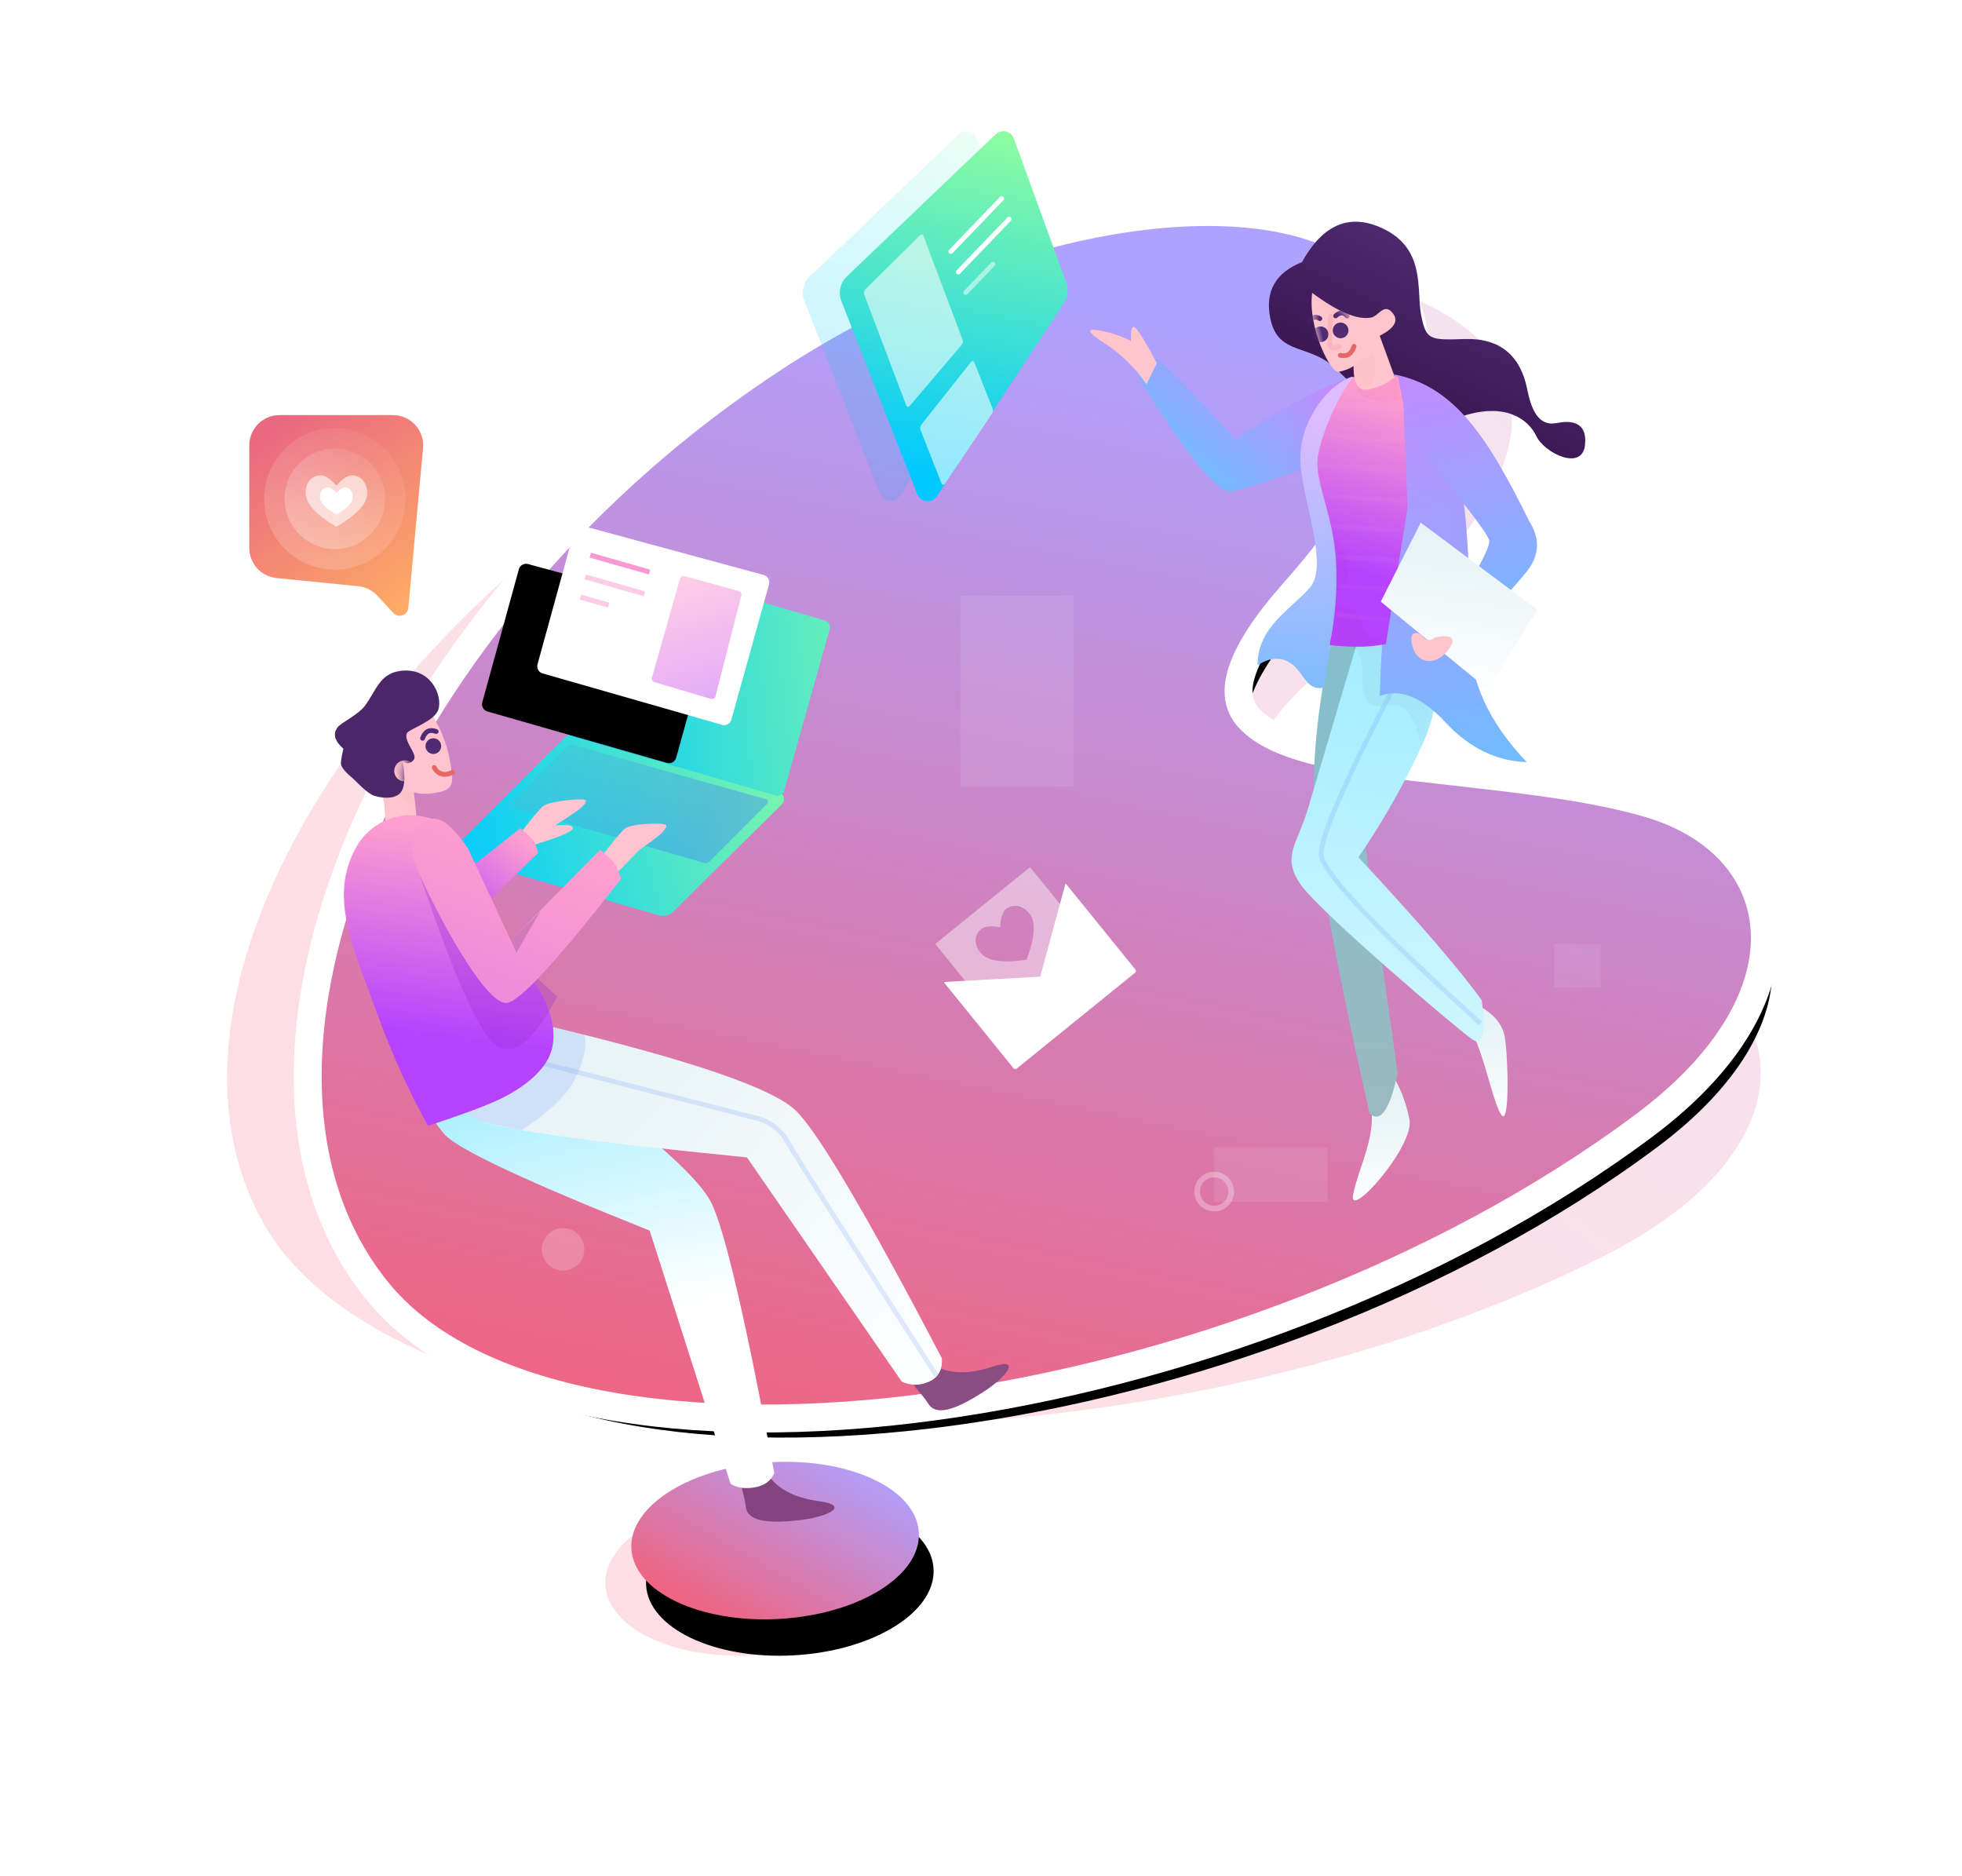 <?xml version="1.0" encoding="UTF-8"?>
<svg width="250px" height="239px" viewBox="0 0 250 239" version="1.1" xmlns="http://www.w3.org/2000/svg" xmlns:xlink="http://www.w3.org/1999/xlink">
    <title>home-image</title>
    <defs>
        <linearGradient x1="135.165%" y1="24.409%" x2="20.48%" y2="55.448%" id="linearGradient-1">
            <stop stop-color="#A683D5" offset="0%"></stop>
            <stop stop-color="#FB5C7D" offset="100%"></stop>
        </linearGradient>
        <linearGradient x1="18.032%" y1="69.9%" x2="89.909%" y2="32.696%" id="linearGradient-2">
            <stop stop-color="#EF6481" offset="0%"></stop>
            <stop stop-color="#AFA1FF" offset="100%"></stop>
        </linearGradient>
        <path d="M19.333,20.664 C28.921,23.936 38.163,22.362 39.974,17.147 C41.786,11.933 35.481,5.053 25.893,1.78 C16.304,-1.492 7.063,0.082 5.252,5.297 C3.44,10.511 9.745,17.391 19.333,20.664 Z" id="path-3"></path>
        <filter x="-32.5%" y="-29.2%" width="165.1%" height="203.2%" filterUnits="objectBoundingBox" id="filter-4">
            <feOffset dx="0" dy="5" in="SourceAlpha" result="shadowOffsetOuter1"></feOffset>
            <feGaussianBlur stdDeviation="3" in="shadowOffsetOuter1" result="shadowBlurOuter1"></feGaussianBlur>
            <feColorMatrix values="0 0 0 0 0.252   0 0 0 0 0.181   0 0 0 0 0.319  0 0 0 0.109 0" type="matrix" in="shadowBlurOuter1"></feColorMatrix>
        </filter>
        <linearGradient x1="135.165%" y1="12.604%" x2="20.48%" y2="57.962%" id="linearGradient-5">
            <stop stop-color="#A683D5" offset="0%"></stop>
            <stop stop-color="#FB5C7D" offset="100%"></stop>
        </linearGradient>
        <linearGradient x1="18.032%" y1="81.542%" x2="89.909%" y2="22.574%" id="linearGradient-6">
            <stop stop-color="#EF6481" offset="0%"></stop>
            <stop stop-color="#AFA1FF" offset="100%"></stop>
        </linearGradient>
        <path d="M175.015,175.374 C200.797,173.674 207.957,157.5 196.53,144.21 C179.587,124.507 136.71,104.564 174.111,94.172 C236.737,76.771 194.034,36.529 135.672,36.529 C77.31,36.529 25.972,71.441 29.999,106.978 C34.025,142.515 111.008,179.595 175.015,175.374 Z" id="path-7"></path>
        <filter x="-8.6%" y="-7.2%" width="117.2%" height="121.6%" filterUnits="objectBoundingBox" id="filter-8">
            <feMorphology radius="3.558" operator="dilate" in="SourceAlpha" result="shadowSpreadOuter1"></feMorphology>
            <feOffset dx="0" dy="5" in="shadowSpreadOuter1" result="shadowOffsetOuter1"></feOffset>
            <feGaussianBlur stdDeviation="3" in="shadowOffsetOuter1" result="shadowBlurOuter1"></feGaussianBlur>
            <feComposite in="shadowBlurOuter1" in2="SourceAlpha" operator="out" result="shadowBlurOuter1"></feComposite>
            <feColorMatrix values="0 0 0 0 0.252   0 0 0 0 0.181   0 0 0 0 0.319  0 0 0 0.109 0" type="matrix" in="shadowBlurOuter1"></feColorMatrix>
        </filter>
        <linearGradient x1="32.063%" y1="-25.614%" x2="50%" y2="105.616%" id="linearGradient-9">
            <stop stop-color="#DBEDF2" offset="0%"></stop>
            <stop stop-color="#FFFFFF" offset="100%"></stop>
        </linearGradient>
        <linearGradient x1="45.631%" y1="-25.614%" x2="50%" y2="105.616%" id="linearGradient-10">
            <stop stop-color="#DBEDF2" offset="0%"></stop>
            <stop stop-color="#FFFFFF" offset="100%"></stop>
        </linearGradient>
        <linearGradient x1="49.192%" y1="10.596%" x2="55.843%" y2="194.814%" id="linearGradient-11">
            <stop stop-color="#85BECC" offset="0%"></stop>
            <stop stop-color="#B3B3B3" offset="100%"></stop>
        </linearGradient>
        <path d="M21.257,0.035 C24.749,8.034 26.993,15.136 27.989,21.339 C28.985,27.541 29.183,40.917 28.582,61.464 C27.458,62.958 25.956,61.506 24.076,57.108 C22.929,34.977 22.355,23.672 22.355,23.191 C22.355,22.711 20.408,15.367 16.514,1.161 L21.257,0.035 Z" id="path-12"></path>
        <linearGradient x1="46.595%" y1="10.596%" x2="74.615%" y2="194.814%" id="linearGradient-14">
            <stop stop-color="#A6EEFF" offset="0%"></stop>
            <stop stop-color="#FFFFFF" offset="100%"></stop>
        </linearGradient>
        <path d="M10.636,4.522 C9.057,8.243 9.892,12.341 13.143,16.815 C16.394,21.29 19.924,25.402 23.733,29.153 C17.797,38.66 13.818,45.615 11.797,50.02 C12.047,54.363 12.767,55.911 13.957,54.666 C15.742,52.798 30.042,34.896 31.684,31.034 C33.325,27.171 31.039,25.965 28.921,21.941 C27.509,19.258 23.805,12.142 17.808,0.592 L10.636,3.153 L10.636,4.522 Z" id="path-15"></path>
        <linearGradient x1="60.041%" y1="66.419%" x2="25.815%" y2="19.99%" id="linearGradient-17">
            <stop stop-color="#3B1754" offset="0%"></stop>
            <stop stop-color="#502B72" offset="100%"></stop>
        </linearGradient>
        <linearGradient x1="17.27%" y1="47.313%" x2="87.46%" y2="82.841%" id="linearGradient-18">
            <stop stop-color="#C889FF" offset="0%"></stop>
            <stop stop-color="#70BCFF" offset="100%"></stop>
        </linearGradient>
        <path d="M17.877,7.039 C21.653,7.039 27.461,8.696 35.301,12.012 C40.216,4.025 42.869,0.032 43.261,0.032 C43.849,0.032 46.016,-0.392 46.016,1.865 C41.796,12.91 38.82,18.433 37.087,18.433 C35.355,18.433 31.295,17.944 24.907,16.967 C16.445,10.348 14.101,7.039 17.877,7.039 Z" id="path-19"></path>
        <linearGradient x1="50%" y1="9.603%" x2="64.919%" y2="114.607%" id="linearGradient-21">
            <stop stop-color="#DFBBFF" offset="0%"></stop>
            <stop stop-color="#70BCFF" offset="100%"></stop>
        </linearGradient>
        <linearGradient x1="51.524%" y1="-4.833%" x2="50%" y2="100%" id="linearGradient-22">
            <stop stop-color="#C889FF" offset="0%"></stop>
            <stop stop-color="#70BCFF" offset="100%"></stop>
        </linearGradient>
        <path d="M10.83,9.723 C6.308,15.668 8.363,29.979 10.83,42.405 C11.911,47.848 10.551,53.534 6.752,59.462 C10.534,58.607 13.599,56.294 15.947,52.524 C18.295,48.753 20.826,47.123 23.541,47.632 C21.52,38.821 19.615,32.365 17.828,28.265 C16.04,24.166 14.731,17.321 13.9,7.733 L10.83,9.723 Z" id="path-23"></path>
        <linearGradient x1="52.551%" y1="-4.833%" x2="50%" y2="100%" id="linearGradient-25">
            <stop stop-color="#C889FF" offset="0%"></stop>
            <stop stop-color="#70BCFF" offset="100%"></stop>
        </linearGradient>
        <linearGradient x1="50%" y1="0%" x2="66.369%" y2="72.534%" id="linearGradient-26">
            <stop stop-color="#FF9FCF" offset="0%"></stop>
            <stop stop-color="#B641FF" offset="100%"></stop>
        </linearGradient>
        <path d="M5.10188214e-13,1.167 C2.774,0.187 4.606,-0.142 5.497,0.179 C6.832,0.661 11.873,7.233 12.263,10.448 C12.652,13.664 11.54,17.417 12.226,22.615 C12.684,26.08 13.632,29.565 15.07,33.071 C14.174,33.378 13.094,33.663 11.83,33.928 C10.565,34.193 9.295,34.324 8.019,34.321 L1.974,17.734 L5.10188214e-13,4.713 L5.10188214e-13,1.167 Z" id="path-27"></path>
        <linearGradient x1="13.02%" y1="-25.614%" x2="50%" y2="105.616%" id="linearGradient-29">
            <stop stop-color="#DBEDF2" offset="0%"></stop>
            <stop stop-color="#FFFFFF" offset="100%"></stop>
        </linearGradient>
        <path d="M1.493,12.524 C2.549,13.133 3.741,13.438 5.069,13.438 C6.397,13.438 6.832,12.345 6.375,10.159 C6.98,10.399 7.641,10.518 8.358,10.518 C9.432,10.518 11.195,4.229 9.776,0 C7.032,3.012 4.769,4.519 2.988,4.519 C2.015,4.519 0.994,2.904 0.175,4.519 C-0.371,5.595 0.361,6.424 2.371,7.005 L1.493,12.524 Z" id="path-30"></path>
        <linearGradient x1="102.98%" y1="47.498%" x2="-22.295%" y2="45.952%" id="linearGradient-32">
            <stop stop-color="#00C9FF" offset="0%"></stop>
            <stop stop-color="#92FE9D" offset="100%"></stop>
        </linearGradient>
        <linearGradient x1="166.307%" y1="-38.686%" x2="19.113%" y2="67.03%" id="linearGradient-33">
            <stop stop-color="#5EFFAE" offset="0%"></stop>
            <stop stop-color="#407DF3" offset="100%"></stop>
        </linearGradient>
        <linearGradient x1="105.804%" y1="50%" x2="-43.529%" y2="69.974%" id="linearGradient-34">
            <stop stop-color="#00C9FF" offset="0%"></stop>
            <stop stop-color="#92FE9D" offset="100%"></stop>
        </linearGradient>
        <linearGradient x1="8.468%" y1="27.949%" x2="81.164%" y2="69.339%" id="linearGradient-35">
            <stop stop-color="#FFFFFF" offset="0%"></stop>
            <stop stop-color="#FFFFFF" offset="100%"></stop>
        </linearGradient>
        <path d="M0.123,13.04 L8.957,28.626 C9.215,29.082 9.794,29.242 10.25,28.984 C10.252,28.983 10.254,28.982 10.257,28.98 L30.867,17.09 C31.318,16.83 31.475,16.256 31.22,15.803 L22.597,0.48 C22.341,0.024 21.764,-0.138 21.308,0.116 L0.486,11.743 C0.029,11.999 -0.135,12.577 0.12,13.034 C0.121,13.036 0.122,13.038 0.123,13.04 Z" id="path-36"></path>
        <filter x="-188.2%" y="-219.9%" width="527.5%" height="560.5%" filterUnits="objectBoundingBox" id="filter-37">
            <feOffset dx="8" dy="3" in="SourceAlpha" result="shadowOffsetOuter1"></feOffset>
            <feGaussianBlur stdDeviation="21" in="shadowOffsetOuter1" result="shadowBlurOuter1"></feGaussianBlur>
            <feColorMatrix values="0 0 0 0 0.827   0 0 0 0 0.311   0 0 0 0 0.535  0 0 0 0.443 0" type="matrix" in="shadowBlurOuter1"></feColorMatrix>
        </filter>
        <linearGradient x1="50%" y1="0%" x2="43.689%" y2="135.34%" id="linearGradient-38">
            <stop stop-color="#FF9FCF" offset="0%"></stop>
            <stop stop-color="#B641FF" offset="100%"></stop>
        </linearGradient>
        <path d="M1.159,0.029 C0.874,2.133 0.96,4.163 1.418,6.119 C2.105,9.054 2.45,9.829 4.414,9.399 C5.723,9.112 6.683,8.684 7.294,8.116 L8.723,12.569 L12.622,11.362 L11.407,8.116 L10.34,3.67 L8.723,1.59 L5.365,0.531 L1.159,0.029 Z" id="path-39"></path>
        <path d="M5.037,0.876 C4.64,0.522 1.192,0.932 0.157,-0.244 C-1.112,-1.686 -1.123,-5.666 2.659,-6.728 C5.157,-7.429 6.424,-5.664 8.535,-4.47 C9.62,-3.857 12.099,-3.699 12.64,-3.469 C13.704,-3.018 13.907,-2.06 13.248,-0.598 C13.985,0.357 14.354,0.972 14.354,1.248 C14.354,1.816 14.094,2.528 13.745,3.207 C13.445,3.792 12.858,5.809 12.029,6.529 C11.2,7.249 9.614,8.076 8.631,7.332 C7.975,6.837 7.431,5.709 6.997,3.948 C6.659,4.482 6.21,4.614 5.65,4.343 C4.81,3.938 5.922,1.662 5.037,0.876 Z" id="path-41"></path>
        <linearGradient x1="47.601%" y1="10.596%" x2="54.741%" y2="62.323%" id="linearGradient-43">
            <stop stop-color="#A6EEFF" offset="0%"></stop>
            <stop stop-color="#FFFFFF" offset="100%"></stop>
        </linearGradient>
        <linearGradient x1="44.463%" y1="-25.614%" x2="50%" y2="105.616%" id="linearGradient-44">
            <stop stop-color="#DBEDF2" offset="0%"></stop>
            <stop stop-color="#FFFFFF" offset="100%"></stop>
        </linearGradient>
        <linearGradient x1="4.398%" y1="27.832%" x2="104.636%" y2="56.984%" id="linearGradient-45">
            <stop stop-color="#FF9FCF" offset="0%"></stop>
            <stop stop-color="#B641FF" offset="100%"></stop>
        </linearGradient>
        <linearGradient x1="50%" y1="0%" x2="74.056%" y2="72.534%" id="linearGradient-46">
            <stop stop-color="#FF9FCF" offset="0%"></stop>
            <stop stop-color="#B641FF" offset="100%"></stop>
        </linearGradient>
        <linearGradient x1="50%" y1="16.326%" x2="302.532%" y2="300.693%" id="linearGradient-47">
            <stop stop-color="#FF9FCF" offset="0%"></stop>
            <stop stop-color="#B641FF" offset="100%"></stop>
        </linearGradient>
        <linearGradient x1="78.231%" y1="116.85%" x2="26.144%" y2="-12.747%" id="linearGradient-48">
            <stop stop-color="#1FA2FF" offset="0%"></stop>
            <stop stop-color="#12D8FA" offset="53.567%"></stop>
            <stop stop-color="#A6FFCB" offset="100%"></stop>
        </linearGradient>
        <linearGradient x1="70.602%" y1="100%" x2="26.144%" y2="-12.747%" id="linearGradient-49">
            <stop stop-color="#00C9FF" offset="0%"></stop>
            <stop stop-color="#92FE9D" offset="100%"></stop>
        </linearGradient>
        <linearGradient x1="91.79%" y1="109.762%" x2="23.021%" y2="0%" id="linearGradient-50">
            <stop stop-color="#FFB262" offset="0%"></stop>
            <stop stop-color="#EB6881" offset="100%"></stop>
        </linearGradient>
        <linearGradient x1="26.049%" y1="9.596%" x2="91.205%" y2="94.641%" id="linearGradient-51">
            <stop stop-color="#FFFFFF" stop-opacity="0.318" offset="0%"></stop>
            <stop stop-color="#FFFFFF" offset="100%"></stop>
        </linearGradient>
    </defs>
    <g id="Page-1" stroke="none" stroke-width="1" fill="none" fill-rule="evenodd">
        <g id="Artboard" transform="translate(-4439, -789)">
            <g id="home-image" transform="translate(4444, 798)">
                <g id="Illustration">
                    <g id="BG" transform="translate(0.051, 0.1)">
                        <g id="BG-Step" transform="translate(92.423, 189.608) rotate(-22) translate(-92.423, -189.608) translate(71.923, 176.608)">
                            <path d="M14.523,23.713 C24.111,26.985 33.353,25.411 35.164,20.196 C36.976,14.982 30.671,8.102 21.083,4.829 C11.494,1.557 2.253,3.131 0.442,8.346 C-1.37,13.56 4.935,20.44 14.523,23.713 Z" id="BG" fill="url(#linearGradient-1)" opacity="0.2"></path>
                            <g id="BG">
                                <use fill="black" fill-opacity="1" filter="url(#filter-4)" xlink:href="#path-3"></use>
                                <use fill="url(#linearGradient-2)" fill-rule="evenodd" xlink:href="#path-3"></use>
                            </g>
                        </g>
                        <path d="M176.295,180.766 C203.936,179.016 211.612,162.366 199.361,148.685 C181.196,128.402 135.227,107.872 175.325,97.175 C242.468,79.261 196.685,37.835 134.115,37.835 C71.544,37.835 16.504,73.774 20.821,110.357 C25.138,146.94 107.672,185.111 176.295,180.766 Z" fill="url(#linearGradient-5)" opacity="0.2" transform="translate(114.515, 109.47) rotate(-23) translate(-114.515, -109.47) "></path>
                        <g transform="translate(117.391, 106.116) rotate(-33) translate(-117.391, -106.116) ">
                            <use fill="black" fill-opacity="1" filter="url(#filter-8)" xlink:href="#path-7"></use>
                            <path stroke="#FFFFFF" stroke-width="3.558" d="M135.672,34.75 C167.382,34.75 194.381,46.534 203.382,60.033 C205.74,63.568 206.914,67.233 206.772,70.863 C206.636,74.337 205.302,77.806 202.524,81.119 C197.851,86.694 188.915,91.905 174.587,95.886 C169.338,97.345 165.743,98.966 163.517,100.796 C161.564,102.402 160.792,104.152 161.074,106.082 C161.905,111.765 169.676,118.241 178.109,125.17 L178.954,125.865 C179.095,125.981 179.237,126.097 179.378,126.213 L180.227,126.912 C186.614,132.174 193.213,137.625 197.879,143.051 C201.104,146.802 202.935,150.774 203.435,154.612 C203.958,158.625 203.044,162.512 200.689,165.922 C196.657,171.763 188.224,176.286 175.132,177.15 C143.017,179.267 107.661,171.093 79.728,157.918 C50.961,144.351 30.301,125.453 28.231,107.178 C27.201,98.085 29.615,89.021 34.792,80.527 C40.109,71.805 48.354,63.679 58.715,56.771 C78.578,43.529 106.24,34.75 135.672,34.75 Z" fill="url(#linearGradient-6)" fill-rule="evenodd"></path>
                        </g>
                        <g id="BG-Shapes" transform="translate(63.993, 66.791)">
                            <rect fill="#F3F3FD" opacity="0.1" x="53.327" y="-8.59564692e-14" width="14.448" height="24.325"></rect>
                            <circle fill="#FFFFFF" opacity="0.2" cx="2.704" cy="83.273" r="2.704"></circle>
                            <rect fill="#F3F3FD" opacity="0.1" x="85.667" y="70.253" width="14.448" height="6.986"></rect>
                            <circle stroke="#FFFFFF" stroke-width="0.721" opacity="0.3" cx="85.667" cy="75.914" r="2.168"></circle>
                            <rect fill="#F3F3FD" opacity="0.1" x="129.002" y="44.355" width="5.908" height="5.562"></rect>
                        </g>
                    </g>
                    <g id="Person" transform="translate(173.136, 81.245) scale(-1, 1) rotate(11) translate(-173.136, -81.245) translate(143.136, 19.245)">
                        <g id="Shoes" transform="translate(24.634, 101.309)">
                            <path d="M15.04,6.292 C14.301,8.103 13.932,10.147 13.932,12.422 C13.932,15.836 24.072,23.628 22.805,20.428 C21.537,17.227 18.423,13.682 18.423,9.633 C18.423,6.933 17.295,5.819 15.04,6.292 Z" fill="url(#linearGradient-9)"></path>
                            <path d="M2.302,-3.46354008e-13 C0.767,1.335 -4.00287479e-14,2.763 -4.00287479e-14,4.282 C-4.00287479e-14,6.561 1.512,15.693 2.302,14.063 C3.091,12.433 2.988,6.083 3.954,3.305 C4.598,1.453 4.047,0.351 2.302,-3.46354008e-13 Z" fill="url(#linearGradient-10)"></path>
                        </g>
                        <g id="Trousers" transform="translate(14.833, 50.509)">
                            <mask id="mask-13" fill="white">
                                <use xlink:href="#path-12"></use>
                            </mask>
                            <use fill="url(#linearGradient-11)" xlink:href="#path-12"></use>
                            <path d="M22.043,0.592 C18.718,2.486 18.582,3.612 18.65,5.36 C18.718,7.107 20.398,10.887 16.514,10.887 C13.925,10.887 12.858,13.358 13.313,18.299 L7.105,11.354 L7.708,3.485 L20.554,-0.951 C23.763,-1.186 24.259,-0.671 22.043,0.592 Z" fill="#43143F" opacity="0.2" mask="url(#mask-13)"></path>
                            <mask id="mask-16" fill="white">
                                <use xlink:href="#path-15"></use>
                            </mask>
                            <use fill="url(#linearGradient-14)" xlink:href="#path-15"></use>
                            <path d="M22.043,0.592 C18.718,2.486 18.582,3.612 18.65,5.36 C18.718,7.107 20.398,10.887 16.514,10.887 C13.925,10.887 12.858,13.358 13.313,18.299 L7.105,11.354 L7.708,3.485 L20.554,-0.951 C23.763,-1.186 24.259,-0.671 22.043,0.592 Z" fill="#43143F" opacity="0.2" mask="url(#mask-16)"></path>
                            <path d="M14.636,5.62 C8.45,20.333 5.528,28.805 5.871,31.035 C6.213,33.265 13.584,39.834 27.984,50.741" stroke="#6D99F6" stroke-width="0.607" opacity="0.2" transform="translate(16.914, 28.181) scale(-1, 1) rotate(16) translate(-16.914, -28.181) "></path>
                        </g>
                        <path d="M31.166,3.856 C27.731,-0.24 24.211,-1.073 20.606,1.358 C15.199,5.005 17.547,10.057 17.547,13.341 C17.547,16.625 17.102,16.724 12.692,17.43 C8.282,18.136 6.083,20.835 6.083,25.278 C6.083,29.72 4.449,30.182 3.08,30.182 C1.71,30.182 -0.766,30.536 0.23,33.668 C1.227,36.8 5.462,33.676 6.083,31.306 C6.704,28.936 9.164,26.395 14.614,26.999 C20.064,27.602 26.429,22.793 29.212,18.426 C31.994,14.059 36.496,15.193 36.496,10.037 C36.496,6.6 34.72,4.54 31.166,3.856 Z" id="Hair" fill="url(#linearGradient-17)"></path>
                        <g id="T-Shirt" transform="translate(8.453, 12.386)">
                            <mask id="mask-20" fill="white">
                                <use xlink:href="#path-19"></use>
                            </mask>
                            <use fill="url(#linearGradient-18)" xlink:href="#path-19"></use>
                            <path d="M19.468,7.039 C23.541,7.733 26.356,8.375 28.044,13.277 C29.731,18.179 32.01,14.767 34.534,17.238 C36.217,18.886 39.145,17.157 43.317,12.054 L42.316,20.469 L33.531,21.199 L21.957,16.081 C17.583,9.591 16.753,6.577 19.468,7.039 Z" fill="#3E1A58" opacity="0.1" mask="url(#mask-20)"></path>
                            <path d="M19.468,7.039 C22.973,7.733 27.288,11.864 27.819,16.802 C28.35,21.74 26.773,30.096 29.619,32.354 C32.464,34.612 37.195,36.014 38.064,40.813 C36.373,40.133 35.005,40.288 33.96,41.277 C32.392,42.76 32.658,45.231 30.353,45.231 C20.76,19.307 17.132,6.577 19.468,7.039 Z" fill="url(#linearGradient-21)"></path>
                            <mask id="mask-24" fill="white">
                                <use xlink:href="#path-23"></use>
                            </mask>
                            <use fill="url(#linearGradient-22)" xlink:href="#path-23"></use>
                            <path d="M13.076,16.791 C13.489,19.917 9.12,23.646 10.27,27.923 C11.419,32.2 16.323,33.777 11.994,37.527 C9.108,40.027 7.36,36.228 6.752,26.129 L10.27,14.029 C11.865,13.786 12.8,14.707 13.076,16.791 Z" fill="#3E1A58" opacity="0.1" mask="url(#mask-24)"></path>
                            <path d="M17.56,43.208 C17.56,45.231 13.745,43.704 13.076,47.949 C12.63,50.78 10.522,52.874 6.752,54.232 L10.25,38.271 C15.123,40.214 17.56,41.86 17.56,43.208 Z" fill="#3E1A58" opacity="0.1" mask="url(#mask-24)"></path>
                            <path d="M13.653,7.864 C6.625,10.856 3.726,17.884 0.593,29.379 C-0.377,31.832 0.116,33.903 2.071,35.592 C4.026,37.281 7.915,40.031 13.739,43.843 L15.219,41.636 C9.11,35.388 6.055,31.783 6.055,30.822 C6.055,29.923 8.898,24.3 14.585,13.953 L13.653,7.864 Z" fill="url(#linearGradient-25)"></path>
                        </g>
                        <g id="Inside-T-Shirt" transform="translate(21.938, 19.342)">
                            <mask id="mask-28" fill="white">
                                <use xlink:href="#path-27"></use>
                            </mask>
                            <use id="Path-27" fill="url(#linearGradient-26)" xlink:href="#path-27"></use>
                            <ellipse id="Oval" fill="#A12135" opacity="0.2" mask="url(#mask-28)" cx="0.603" cy="1.36" rx="4.922" ry="2.788"></ellipse>
                            <path d="M12.571,16.842 C11.294,21.917 9.446,23.466 12.244,26.281 C15.042,29.096 10.351,28.39 10.551,30.842 C10.685,32.476 9.83,33.294 7.985,33.294 L7.317,36.527 L17.171,31.794 L17.171,22.6 C14.956,15.377 13.423,13.458 12.571,16.842 Z" id="Path-76" fill="#A12135" opacity="0.2" mask="url(#mask-28)"></path>
                            <line x1="-1.491" y1="5.955" x2="12.244" y2="2.36" id="Lines" stroke="#EEF7F9" stroke-width="0.607" opacity="0.196" mask="url(#mask-28)"></line>
                            <line x1="-1.491" y1="9.916" x2="12.244" y2="6.321" id="Lines" stroke="#EEF7F9" stroke-width="0.607" opacity="0.196" mask="url(#mask-28)"></line>
                            <line x1="-1.491" y1="13.877" x2="12.244" y2="10.282" id="Lines" stroke="#EEF7F9" stroke-width="0.607" opacity="0.196" mask="url(#mask-28)"></line>
                            <line x1="-1.491" y1="17.838" x2="12.244" y2="14.243" id="Lines" stroke="#EEF7F9" stroke-width="0.607" opacity="0.196" mask="url(#mask-28)"></line>
                            <line x1="-1.491" y1="21.799" x2="12.244" y2="18.204" id="Lines" stroke="#EEF7F9" stroke-width="0.607" opacity="0.196" mask="url(#mask-28)"></line>
                            <line x1="-1.491" y1="25.76" x2="12.244" y2="22.165" id="Lines" stroke="#EEF7F9" stroke-width="0.607" opacity="0.196" mask="url(#mask-28)"></line>
                            <line x1="2.11" y1="28.641" x2="15.845" y2="25.046" id="Lines" stroke="#EEF7F9" stroke-width="0.607" opacity="0.196" mask="url(#mask-28)"></line>
                            <line x1="2.177" y1="32.84" x2="15.778" y2="28.769" id="Lines" stroke="#EEF7F9" stroke-width="0.607" opacity="0.196" mask="url(#mask-28)"></line>
                        </g>
                        <polygon id="Laptop" fill="url(#linearGradient-29)" points="10.181 53.049 22.639 39.326 29.563 48.235 18.248 61.863"></polygon>
                        <path d="M23.672,54.022 C24.293,54.37 24.771,54.25 25.107,53.663 C25.611,52.782 26.94,52.451 26.673,54.74 C26.405,57.03 24.063,57.62 22.197,55.821 C20.954,54.621 21.445,54.022 23.672,54.022 Z" id="Hands" fill="#FFC5CD"></path>
                        <path d="M51.77,12.961 C52.618,10.196 53.221,8.559 53.579,8.05 C53.936,7.541 54.233,8.047 54.469,9.567 C55.746,8.585 57.092,7.851 58.507,7.365 C59.814,6.907 59.579,7.532 57.803,9.239 C56.027,10.947 54.619,12.983 53.579,15.349 L51.77,12.961 Z" id="Hands" fill="#FFC5CD"></path>
                        <g id="Head" transform="translate(20.86, 7.954)">
                            <mask id="mask-31" fill="white">
                                <use xlink:href="#path-30"></use>
                            </mask>
                            <use fill="#FFC5CD" xlink:href="#path-30"></use>
                            <ellipse fill="#502B72" mask="url(#mask-31)" cx="7.133" cy="5.383" rx="1" ry="1"></ellipse>
                            <ellipse fill="#502B72" mask="url(#mask-31)" cx="9.733" cy="5.383" rx="1" ry="1"></ellipse>
                            <path d="M5.807,8.487 C6.769,8.78 7.413,8.507 7.739,7.666" stroke="#E76666" stroke-width="0.607" stroke-linecap="round" mask="url(#mask-31)" transform="translate(6.773, 8.134) rotate(-315) translate(-6.773, -8.134) "></path>
                            <path d="M2.739,3.977 C3.909,4.612 8.84,5.309 9.776,-0.36 C10.713,-6.029 1.569,3.342 2.739,3.977 Z" fill="#E76666" opacity="0.2" mask="url(#mask-31)"></path>
                            <path d="M6.375,10.159 C5.542,9.889 4.601,9.457 3.551,8.861 C3.536,11.525 4.209,13.051 5.568,13.438 C6.928,13.824 7.197,12.732 6.375,10.159 Z" fill="#E76666" opacity="0.2" mask="url(#mask-31)"></path>
                            <path d="M5.925,3.373 C6.525,3.042 6.995,3.2 7.335,3.844" stroke="#502B72" stroke-width="0.607" stroke-linecap="round" mask="url(#mask-31)" transform="translate(6.63, 3.524) rotate(-30) translate(-6.63, -3.524) "></path>
                            <path d="M9.455,3.254 C10.055,2.924 10.525,3.081 10.865,3.726" stroke="#502B72" stroke-width="0.607" stroke-linecap="round" mask="url(#mask-31)" transform="translate(10.16, 3.406) rotate(-12) translate(-10.16, -3.406) "></path>
                            <path d="M8.049,3.406 C8.785,6.056 8.969,7.381 8.601,7.381 C8.233,7.381 7.934,7.381 7.704,7.381" stroke="#E76666" stroke-width="0.607" opacity="0.4" stroke-linecap="round" mask="url(#mask-31)"></path>
                        </g>
                    </g>
                    <g id="Person" transform="translate(33.797, 51.097)">
                        <g id="Laptop" transform="translate(42.089, 31.345) scale(-1, 1) rotate(14) translate(-42.089, -31.345) translate(15.089, 5.845)">
                            <path d="M11.47,40.716 L28.25,50.667 C28.813,51.001 29.514,51.004 30.08,50.675 L52.998,37.379 C53.43,37.128 53.577,36.575 53.326,36.143 C53.25,36.011 53.141,35.9 53.01,35.821 L36.313,25.802 C35.748,25.462 35.043,25.457 34.473,25.789 L11.477,39.156 C11.045,39.407 10.898,39.961 11.149,40.392 C11.227,40.526 11.337,40.637 11.47,40.716 Z" id="Path-26" fill="url(#linearGradient-32)"></path>
                            <path d="M13.236,40.189 L22.228,45.592 C22.426,45.711 22.673,45.713 22.872,45.597 L44.917,32.784 C45.068,32.696 45.119,32.502 45.031,32.351 C45.005,32.305 44.967,32.267 44.921,32.239 L36.145,26.947 C35.948,26.829 35.703,26.826 35.504,26.939 L13.242,39.642 C13.09,39.729 13.037,39.922 13.124,40.074 C13.151,40.121 13.189,40.161 13.236,40.189 Z" id="Path-26" fill="url(#linearGradient-33)" fill-rule="nonzero" opacity="0.4"></path>
                            <path d="M0.179,20.568 L10.763,39.092 C11.013,39.529 11.57,39.681 12.007,39.431 C12.009,39.43 12.012,39.429 12.014,39.427 L35.066,25.988 C35.476,25.749 35.618,25.224 35.384,24.811 L24.86,6.178 C24.612,5.739 24.056,5.585 23.617,5.832 C23.613,5.835 23.61,5.837 23.606,5.839 L0.511,19.328 C0.079,19.581 -0.069,20.134 0.179,20.568 Z" id="Path-26" fill="url(#linearGradient-34)"></path>
                            <g id="Screen" transform="translate(6.16, 0.09)">
                                <g id="Path-26">
                                    <use fill="black" fill-opacity="1" filter="url(#filter-37)" xlink:href="#path-36"></use>
                                    <use fill="url(#linearGradient-35)" fill-rule="evenodd" xlink:href="#path-36"></use>
                                </g>
                                <g id="Group-3" transform="translate(14.456, 3.888)" stroke="#F998D3" stroke-width="0.64">
                                    <line x1="6.875" y1="0.05" x2="0.064" y2="3.969" id="Path-41"></line>
                                    <line x1="8.168" y1="2.588" x2="1.357" y2="6.506" id="Path-41" opacity="0.5"></line>
                                    <line x1="9.386" y1="4.925" x2="6.136" y2="6.795" id="Path-41" opacity="0.5"></line>
                                </g>
                                <path d="M10.322,9.429 L4.084,12.947 C3.859,13.074 3.777,13.358 3.9,13.586 L10.195,25.236 C10.319,25.467 10.607,25.552 10.837,25.428 C10.843,25.425 10.848,25.422 10.853,25.419 L17.311,21.617 C17.535,21.485 17.611,21.197 17.482,20.972 L10.967,9.606 C10.837,9.38 10.549,9.3 10.322,9.429 Z" id="Path" fill="url(#linearGradient-38)" opacity="0.5"></path>
                            </g>
                        </g>
                        <g id="Head" transform="translate(14.009, 39.034) scale(-1, 1) rotate(24) translate(-14.009, -39.034) translate(7.509, 32.534)">
                            <mask id="mask-40" fill="white">
                                <use xlink:href="#path-39"></use>
                            </mask>
                            <use fill="#FFC4CF" xlink:href="#path-39"></use>
                            <polygon fill="#E76666" opacity="0.2" mask="url(#mask-40)" points="7.294 8.116 8.265 10.848 9.165 7.002"></polygon>
                            <mask id="mask-42" fill="white">
                                <use xlink:href="#path-41"></use>
                            </mask>
                            <use fill="#4B2669" xlink:href="#path-41"></use>
                            <ellipse fill="#FFC4CF" mask="url(#mask-42)" cx="7.247" cy="5.163" rx="1.348" ry="1.345"></ellipse>
                            <g id="Face" transform="translate(2.87, 4.689) rotate(-16) translate(-2.87, -4.689) translate(0.87, 1.689)">
                                <path d="M1.419,0.247 C2.202,-0.183 2.814,0.022 3.257,0.862" stroke="#502B72" stroke-width="0.607" stroke-linecap="round"></path>
                                <ellipse fill="#502B72" cx="2.035" cy="2.041" rx="1" ry="1"></ellipse>
                                <path d="M0.086,5.692 C1.191,6.029 1.931,5.714 2.306,4.749" stroke="#E76666" stroke-width="0.607" stroke-linecap="round"></path>
                            </g>
                        </g>
                        <g id="Shoes" transform="translate(55.061, 108.751)">
                            <path d="M7.727,19.078 C6.91,20.9 5.214,22.377 2.64,23.508 C-1.221,25.206 2.293,25.717 5.582,25.161 C8.871,24.606 12.154,23.75 11.8,21.604 C11.446,19.458 12.012,17.945 10.742,17.945 C9.895,17.945 8.89,18.322 7.727,19.078 Z" fill="#83437E" transform="translate(6.387, 21.66) scale(-1, 1) rotate(16) translate(-6.387, -21.66) "></path>
                            <path d="M29.839,3.839 C29.022,5.661 27.327,7.138 24.752,8.27 C20.891,9.968 24.406,10.478 27.694,9.923 C30.983,9.367 34.266,8.512 33.912,6.366 C33.559,4.22 34.125,2.706 32.854,2.706 C32.007,2.706 31.002,3.084 29.839,3.839 Z" fill="#894D84" transform="translate(28.5, 6.422) scale(-1, 1) rotate(42) translate(-28.5, -6.422) "></path>
                        </g>
                        <g id="Trousers" transform="translate(13.008, 57.38)">
                            <path d="M25.234,13.316 C19.263,28.799 16.58,38.533 17.185,42.515 C17.789,46.498 21.985,57.466 29.771,75.418 C30.709,76.014 31.755,76.044 32.91,75.506 C34.065,74.968 34.81,74.271 35.146,73.417 L25.66,40.925 C35.168,26.964 40.103,18.716 40.465,16.179 C40.901,13.128 40.14,10.325 38.181,7.77 L25.234,13.316 Z" fill="url(#linearGradient-43)" transform="translate(28.843, 41.829) scale(-1, 1) rotate(34) translate(-28.843, -41.829) "></path>
                            <path d="M36.828,4.207 C29.872,21.04 26.697,31.448 27.301,35.431 C27.906,39.414 32.767,50.597 41.884,68.98 C43.002,69.916 44.121,70.061 45.242,69.416 C46.362,68.77 47.046,67.829 47.292,66.594 L35.776,33.841 C46.312,15.851 51.762,5.587 52.124,3.05 C52.56,-0.001 51.799,-2.804 49.84,-5.359 L36.828,4.207 Z" fill="url(#linearGradient-44)" transform="translate(39.736, 32.226) scale(-1, 1) rotate(54) translate(-39.736, -32.226) "></path>
                            <path d="M6.374,19.724 L4.841,23.385 C5.759,24.489 7.418,25.267 9.819,25.719 C12.22,26.172 15.421,25.62 19.423,24.064 C20.837,20.991 21.586,19.158 21.671,18.567 C22.106,15.516 21.345,12.713 19.386,10.158 L6.374,19.724 Z" id="Shadow" fill="#6E9FF8" opacity="0.2" transform="translate(13.315, 18.015) scale(-1, 1) rotate(54) translate(-13.315, -18.015) "></path>
                            <path d="M66.086,16.244 L38.898,25.278 C37.309,25.916 36.136,27.059 35.378,28.707 C34.62,30.355 29.043,40.62 18.648,59.5" stroke="#6D99F6" stroke-width="0.607" opacity="0.2" transform="translate(42.367, 37.872) scale(-1, 1) rotate(4) translate(-42.367, -37.872) "></path>
                        </g>
                        <g id="Hands" transform="translate(25.156, 40.328)" fill="#FFC4CF">
                            <path d="M11.436,4.374 L9.631,4.056 C7.685,2.994 6.393,2.367 5.755,2.173 C4.798,1.883 0.406,3.334 0.475,3.732 C0.608,4.5 4.307,4.83 5.314,5.038 C5.384,5.052 2.909,5.812 3.454,6.322 C3.817,6.662 5.688,6.61 9.067,6.165 L11.178,6.627 L11.436,4.374 Z" id="Hand" transform="translate(5.955, 4.381) scale(-1, 1) rotate(24) translate(-5.955, -4.381) "></path>
                            <path d="M21.772,7.242 L19.967,6.924 C18.021,5.862 16.729,5.234 16.091,5.041 C15.134,4.75 11.058,6.405 11.127,6.804 C11.26,7.572 14.452,8.046 15.46,8.254 C15.663,8.296 17.671,9.17 18.475,9.455 C18.982,9.634 19.897,9.977 21.221,10.482 L21.772,7.242 Z" id="Hand" transform="translate(16.449, 7.744) scale(-1, 1) rotate(24) translate(-16.449, -7.744) "></path>
                        </g>
                        <g id="T-Shirt" transform="translate(0, 36.432)">
                            <path d="M30.822,14.765 L16.933,11.236 C16.502,12.151 16.229,12.798 16.114,13.177 C16,13.556 16.005,14.169 16.129,15.015 L30.511,20.335 L30.822,14.765 Z" fill="url(#linearGradient-45)" transform="translate(23.427, 15.786) scale(-1, 1) rotate(24) translate(-23.427, -15.786) "></path>
                            <path d="M21.074,8.4 C21.074,8.4 21.074,8.4 21.074,8.4 C26.703,12.716 26.525,19.526 27.143,28.352 C27.555,34.236 27.526,39.615 27.057,44.489 C22.303,44.984 18.932,45.187 16.942,45.098 C13.763,44.955 10.998,44.128 9.403,42.742 C6.438,40.167 6.284,34.534 8.427,29.398 C9.544,26.721 9.534,22.311 8.398,16.168 L8.398,16.168 C7.598,11.844 10.455,7.689 14.78,6.889 C16.997,6.479 19.285,7.028 21.074,8.4 Z" fill="url(#linearGradient-46)" transform="translate(17.204, 25.937) scale(-1, 1) rotate(24) translate(-17.204, -25.937) "></path>
                            <path d="M27.846,11.119 C29.24,25.27 29.253,33.521 27.883,35.87 C26.514,38.22 23.304,37.393 18.254,33.389 L19.869,29.7 L27.846,11.119 Z" id="Shadow" fill="#9928D3" opacity="0.3" transform="translate(23.577, 24.146) scale(-1, 1) rotate(24) translate(-23.577, -24.146) "></path>
                            <path d="M32.764,9.014 L32.537,21.944 L17.436,16.017 C16.945,17.064 16.641,17.777 16.527,18.156 C16.413,18.535 16.401,19.31 16.493,20.482 C28.293,26.793 34.909,29.63 36.341,28.993 C39.303,27.674 39.976,10.348 39.685,7.846 C39.393,5.343 37.987,3.689 35.856,3.655 C34.436,3.633 33.405,5.419 32.764,9.014 Z" fill="url(#linearGradient-47)" transform="translate(28.089, 16.368) scale(-1, 1) rotate(24) translate(-28.089, -16.368) "></path>
                            <polygon id="Shadow" fill="#3E1A58" opacity="0.2" transform="translate(28.47, 22.232) scale(-1, 1) rotate(20) translate(-28.47, -22.232) " points="30.871 22.464 30.752 24.185 26.07 20.278"></polygon>
                        </g>
                    </g>
                    <g id="Graph" transform="translate(91.513, 4.981)">
                        <g id="Screen" transform="translate(23.551, 26.851) scale(-1, 1) rotate(20) translate(-23.551, -26.851) translate(7.051, 4.351)">
                            <path d="M4.431,21.795 L4.431,2.22 C4.431,1.434 5.068,0.797 5.854,0.797 C6.051,0.797 6.245,0.838 6.425,0.917 L30.458,11.458 C31.517,11.922 32.189,12.981 32.16,14.137 L31.494,40.571 C31.474,41.356 30.821,41.977 30.035,41.958 C29.741,41.95 29.457,41.852 29.221,41.676 L5.578,24.079 C4.856,23.541 4.431,22.695 4.431,21.795 Z" fill="url(#linearGradient-48)" opacity="0.2"></path>
                            <path d="M-8.62935534e-13,23.413 L-8.62935534e-13,3.839 C-8.62460687e-13,3.053 0.637,2.416 1.423,2.416 C1.62,2.416 1.815,2.456 1.995,2.535 L26.027,13.076 C27.086,13.541 27.759,14.599 27.73,15.755 L27.063,42.189 C27.043,42.975 26.39,43.596 25.604,43.576 C25.311,43.568 25.026,43.47 24.79,43.295 L1.147,25.697 C0.425,25.16 -8.66688405e-13,24.313 -8.62935534e-13,23.413 Z" fill="url(#linearGradient-49)"></path>
                            <line x1="4.076" y1="10.495" x2="12.468" y2="14.617" id="Lines" stroke="#FFFFFF" stroke-width="0.607" stroke-linecap="round"></line>
                            <line x1="4.077" y1="13.271" x2="12.468" y2="17.393" id="Lines" stroke="#FFFFFF" stroke-width="0.607" stroke-linecap="round"></line>
                            <line x1="7.981" y1="17.965" x2="12.469" y2="20.17" id="Lines" stroke="#FFFFFF" stroke-width="0.607" opacity="0.5" stroke-linecap="round"></line>
                        </g>
                        <g id="Content" transform="translate(13.46, 15.707)" fill="#FFFFFF" fill-opacity="0.58">
                            <path d="M0.33,7.13 L7.295,0.256 C7.389,0.164 7.539,0.165 7.631,0.259 C7.654,0.282 7.672,0.31 7.684,0.341 L12.669,13.558 C12.761,13.801 12.713,14.074 12.545,14.271 L5.91,22.059 C5.825,22.159 5.676,22.171 5.576,22.086 C5.545,22.06 5.522,22.027 5.508,21.989 L0.164,7.888 C0.064,7.625 0.129,7.328 0.33,7.13 Z" id="Path-33"></path>
                            <path d="M7.434,24.399 L13.762,16.42 C13.844,16.317 13.993,16.3 14.096,16.382 C14.128,16.407 14.153,16.441 14.169,16.48 L16.496,22.341 C16.583,22.558 16.557,22.805 16.426,22.999 L10.419,31.963 C10.346,32.072 10.199,32.101 10.09,32.028 C10.05,32.001 10.019,31.963 10.001,31.918 L7.329,25.101 C7.237,24.865 7.277,24.598 7.434,24.399 Z" id="Path-33"></path>
                        </g>
                    </g>
                    <g id="Icon" transform="translate(26.761, 43.882)">
                        <path d="M3.861,0 L18.3,0 C20.433,4.96421775e-16 22.161,1.729 22.161,3.861 C22.161,3.98 22.156,4.098 22.145,4.216 L20.267,24.569 C20.211,25.176 19.674,25.622 19.067,25.566 C18.795,25.541 18.542,25.416 18.357,25.215 L16.343,23.028 C15.702,22.333 14.828,21.896 13.887,21.802 L3.477,20.761 C1.503,20.564 6.87038537e-16,18.903 0,16.919 L0,3.861 C1.82918113e-16,1.729 1.729,8.35845855e-16 3.861,0 Z" fill="url(#linearGradient-50)" transform="translate(11.267, 13.521) rotate(-360) translate(-11.267, -13.521) "></path>
                        <circle id="Oval" fill="url(#linearGradient-51)" opacity="0.2" transform="translate(10.911, 10.674) scale(-1, 1) rotate(-360) translate(-10.911, -10.674) " cx="10.911" cy="10.674" r="9.014"></circle>
                        <circle id="Oval" fill="url(#linearGradient-51)" opacity="0.3" transform="translate(10.911, 10.674) scale(-1, 1) rotate(-360) translate(-10.911, -10.674) " cx="10.911" cy="10.674" r="6.404"></circle>
                    </g>
                </g>
                <path d="M39.828,51.561 C39.126,51.561 38.305,52.357 37.865,52.87 C37.425,52.357 36.604,51.561 35.901,51.561 C34.658,51.561 33.938,52.531 33.938,53.765 C33.938,55.132 35.247,56.579 37.865,58.106 C40.482,56.579 41.791,55.161 41.791,53.852 C41.791,52.618 41.071,51.561 39.828,51.561 Z" id="Shape" fill-opacity="0.6" fill="#FFFFFF" fill-rule="nonzero"></path>
                <path d="M38.916,53.101 C38.54,53.101 38.1,53.523 37.865,53.794 C37.629,53.523 37.189,53.101 36.813,53.101 C36.147,53.101 35.761,53.615 35.761,54.268 C35.761,54.992 36.462,55.758 37.865,56.566 C39.267,55.758 39.968,55.007 39.968,54.314 C39.968,53.661 39.582,53.101 38.916,53.101 Z" id="Shape" fill="#FFFFFF" fill-rule="nonzero"></path>
                <g id="Group" transform="translate(113.876, 101.67)">
                    <g id="Stockholm-Icons-/-White-/-Communication-/-Mail-heart" transform="translate(13.323, 13.323) rotate(-39) translate(-13.323, -13.323) ">
                        <rect id="bound" x="0" y="0" width="26.645" height="26.645"></rect>
                        <path d="M20.954,2.22 C21.032,2.22 21.094,2.283 21.094,2.361 L21.094,15.403 C21.094,15.48 21.032,15.543 20.954,15.543 L5.691,15.543 C5.614,15.543 5.551,15.48 5.551,15.403 L5.551,2.361 C5.551,2.283 5.614,2.22 5.691,2.22 L20.954,2.22 Z M15.321,4.441 C14.606,4.441 13.771,5.251 13.323,5.773 C12.875,5.251 12.039,4.441 11.324,4.441 C10.059,4.441 9.326,5.428 9.326,6.684 C9.326,8.075 10.658,9.548 13.323,11.102 C15.987,9.548 17.32,8.105 17.32,6.772 C17.32,5.516 16.586,4.441 15.321,4.441 Z" id="Combined-Shape" fill="#FFFFFF" opacity="0.44"></path>
                        <path d="M3.442,6.742 L13.323,13.878 L13.323,13.878 L23.204,6.742 C23.235,6.719 23.279,6.726 23.302,6.757 C23.31,6.769 23.315,6.784 23.315,6.799 L23.315,20.814 C23.315,20.969 23.189,21.094 23.034,21.094 L3.611,21.094 C3.456,21.094 3.331,20.969 3.331,20.814 L3.331,6.799 C3.331,6.76 3.362,6.728 3.401,6.728 C3.416,6.728 3.43,6.733 3.442,6.742 Z" id="Combined-Shape" fill="#FFFFFF"></path>
                    </g>
                </g>
            </g>
        </g>
    </g>
</svg>